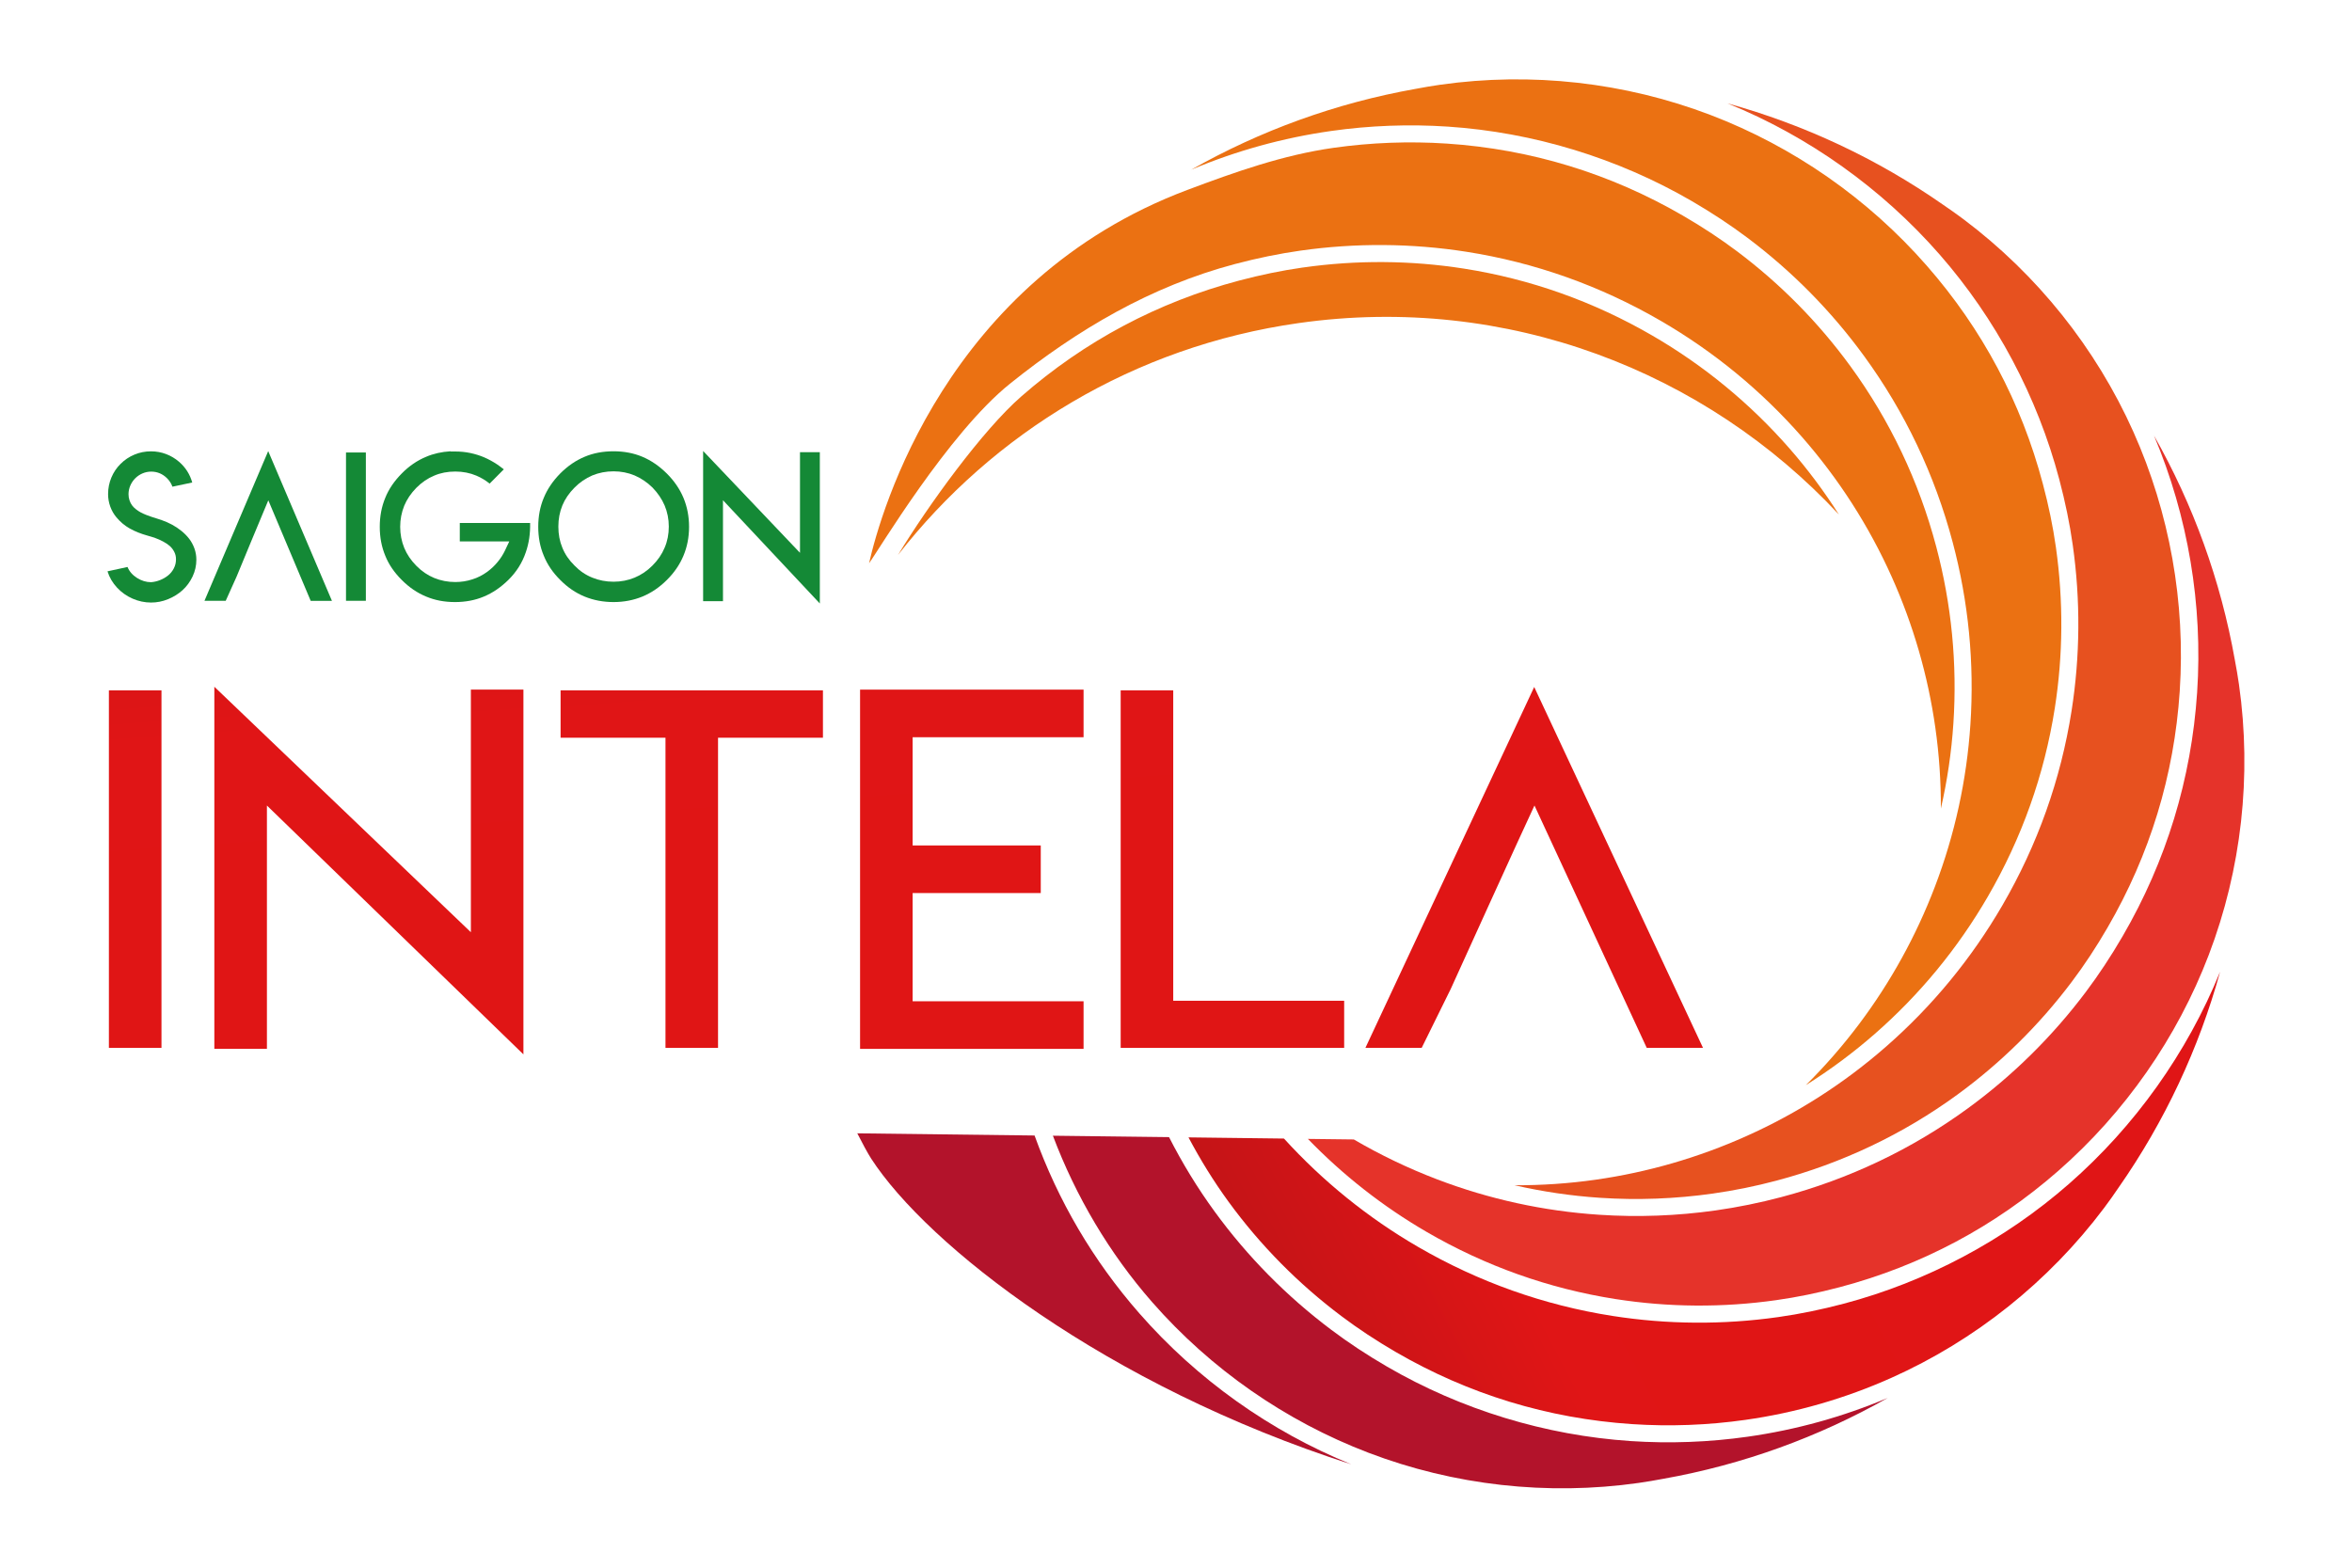 <?xml version="1.0" encoding="utf-8"?>
<!-- Generator: Adobe Illustrator 17.0.0, SVG Export Plug-In . SVG Version: 6.00 Build 0)  -->
<!DOCTYPE svg PUBLIC "-//W3C//DTD SVG 1.1//EN" "http://www.w3.org/Graphics/SVG/1.1/DTD/svg11.dtd">
<svg version="1.1" id="Layer_1" xmlns="http://www.w3.org/2000/svg" xmlns:xlink="http://www.w3.org/1999/xlink" x="0px" y="0px"
	 width="90px" height="60px" viewBox="0 0 90 60" enable-background="new 0 0 90 60" xml:space="preserve">
<g id="XMLID_550_">
	<path id="XMLID_608_" fill="#EB7112" d="M38.644,14.688c2.592-2.081,5.399-3.731,8.613-4.583c0.865-0.229,1.684-0.396,2.505-0.513
		c2.111-0.299,4.248-0.285,6.352,0.044c2.621,0.411,5.124,1.301,7.439,2.645c2.038,1.183,3.857,2.68,5.407,4.45
		c1.404,1.605,2.557,3.403,3.427,5.345c0.825,1.842,1.387,3.784,1.669,5.774c0.146,1.026,0.216,2.06,0.212,3.096
		c0.245-1.07,0.406-2.16,0.479-3.261c0.151-2.278-0.07-4.552-0.656-6.76c-0.665-2.509-1.772-4.835-3.289-6.915
		c-1.214-1.665-2.669-3.141-4.325-4.386c-0.637-0.479-1.334-0.939-2.071-1.366c-2.787-1.62-5.83-2.549-9.045-2.763
		C53.919,5.4,52.46,5.455,51.026,5.658c-1.933,0.274-3.769,0.926-5.591,1.611C36.2,10.74,33.702,19.582,33.255,21.557
		C33.584,21.117,36.279,16.587,38.644,14.688z"/>
	<path id="XMLID_607_" fill="#E7511F" d="M74.218,9.738c2.158,2.466,3.743,5.444,4.582,8.613c0.23,0.871,0.399,1.691,0.514,2.505
		c0.3,2.113,0.285,4.25-0.045,6.352c-0.411,2.621-1.301,5.125-2.646,7.44c-1.183,2.039-2.68,3.858-4.45,5.407
		c-1.604,1.405-3.402,2.557-5.345,3.426c-1.84,0.825-3.782,1.387-5.773,1.67c-1.026,0.146-2.062,0.216-3.098,0.212
		c1.07,0.245,2.16,0.406,3.262,0.48c1.438,0.096,2.892,0.041,4.322-0.162c0.818-0.116,1.638-0.282,2.437-0.495
		c2.51-0.666,4.837-1.772,6.916-3.287c1.664-1.214,3.14-2.669,4.385-4.325c0.483-0.642,0.93-1.319,1.366-2.071
		c1.62-2.788,2.55-5.831,2.763-9.046c0.226-3.396-0.386-6.829-1.773-9.929c-1.433-3.204-3.679-6.016-6.495-8.133
		c-0.256-0.192-0.515-0.375-0.78-0.555c-2.532-1.768-5.327-3.074-8.257-3.884C69.208,5.219,72.006,7.211,74.218,9.738z"/>
	<path id="XMLID_606_" fill="#EB7112" d="M55.406,4.846c3.271,0.218,6.497,1.204,9.331,2.85c0.763,0.444,1.481,0.917,2.134,1.408
		c1.706,1.282,3.207,2.804,4.459,4.523c1.563,2.144,2.704,4.543,3.391,7.131c0.605,2.276,0.833,4.62,0.677,6.97
		c-0.141,2.127-0.597,4.213-1.356,6.202c-0.718,1.885-1.695,3.656-2.902,5.263c-0.622,0.828-1.303,1.609-2.038,2.338
		c0.929-0.583,1.813-1.239,2.643-1.966c1.717-1.503,3.169-3.267,4.316-5.243c1.304-2.245,2.167-4.672,2.566-7.215
		c0.319-2.035,0.333-4.107,0.043-6.16c-0.113-0.797-0.276-1.591-0.5-2.43c-0.824-3.116-2.319-5.925-4.442-8.349
		c-2.241-2.562-5.102-4.556-8.274-5.767c-3.278-1.252-6.855-1.652-10.343-1.158c-0.318,0.045-0.63,0.1-0.945,0.159
		c-3.04,0.54-5.94,1.594-8.583,3.093c1.71-0.722,3.509-1.22,5.354-1.482C52.414,4.803,53.918,4.747,55.406,4.846z"/>
	<path id="XMLID_605_" fill="#EB7112" d="M49.695,12.365c7.97-1.131,15.572,1.851,20.671,7.328
		c-0.565-0.888-1.196-1.735-1.893-2.532c-1.503-1.717-3.267-3.169-5.243-4.316c-2.244-1.303-4.671-2.166-7.215-2.565
		c-2.035-0.319-4.107-0.333-6.16-0.041l-0.017,0.002c-0.782,0.111-1.594,0.278-2.413,0.495c-3.115,0.824-5.925,2.319-8.351,4.442
		c-1.48,1.294-3.548,4.151-4.712,6.062C38.001,16.578,43.376,13.261,49.695,12.365z"/>
	<path id="XMLID_604_" fill="#E5332A" d="M54.598,47.153c2.244,1.303,4.672,2.166,7.215,2.565c2.037,0.319,4.11,0.333,6.159,0.042
		c0.797-0.113,1.592-0.276,2.43-0.497c3.116-0.825,5.925-2.32,8.35-4.443c2.562-2.242,4.557-5.103,5.767-8.273
		c1.252-3.279,1.652-6.856,1.157-10.344c-0.045-0.316-0.099-0.629-0.159-0.944c-0.54-3.042-1.593-5.941-3.093-8.586
		c1.303,3.087,1.873,6.474,1.65,9.827c-0.221,3.317-1.18,6.456-2.85,9.33c-0.441,0.759-0.915,1.477-1.409,2.135
		c-1.281,1.705-2.803,3.206-4.522,4.46c-2.143,1.563-4.542,2.704-7.131,3.391c-0.824,0.219-1.668,0.39-2.512,0.51
		c-1.476,0.209-2.975,0.265-4.458,0.166c-2.126-0.14-4.213-0.596-6.203-1.356c-1.105-0.421-2.169-0.933-3.185-1.526l-1.757-0.021
		C51.392,44.979,52.918,46.177,54.598,47.153z"/>
	<path id="XMLID_603_" fill="#B3132B" d="M44.084,49.832c2.241,2.561,5.102,4.555,8.274,5.766c3.279,1.253,6.856,1.653,10.344,1.158
		c0.316-0.045,0.629-0.099,0.943-0.158c3.043-0.541,5.944-1.595,8.589-3.095c-1.711,0.723-3.511,1.222-5.358,1.484
		c-1.478,0.21-2.982,0.266-4.471,0.167c-3.271-0.217-6.497-1.203-9.33-2.85c-0.773-0.45-1.471-0.911-2.134-1.409
		c-1.707-1.283-3.208-2.804-4.46-4.522c-0.661-0.906-1.241-1.859-1.747-2.852l-4.444-0.054
		C41.166,45.791,42.45,47.965,44.084,49.832z"/>
	<path id="XMLID_602_" fill="#B3132B" d="M33.334,44.341c2.15,3.318,8.976,8.687,18.375,11.703
		c-3.105-1.261-5.903-3.254-8.115-5.782c-1.769-2.021-3.106-4.306-4.006-6.803l-6.783-0.083C32.969,43.7,33.2,44.134,33.334,44.341z
		"/>
	
		<linearGradient id="XMLID_2_" gradientUnits="userSpaceOnUse" x1="1304.851" y1="-605.484" x2="1334.057" y2="-615.915" gradientTransform="matrix(-0.99 0.141 -0.141 -0.99 1280.672 -742.491)">
		<stop  offset="0" style="stop-color:#E01516"/>
		<stop  offset="0.431" style="stop-color:#E01515"/>
		<stop  offset="0.577" style="stop-color:#E01516"/>
		<stop  offset="1" style="stop-color:#B71318"/>
	</linearGradient>
	<path id="XMLID_601_" fill="url(#XMLID_2_)" d="M79.168,45.312c-2.466,2.159-5.444,3.743-8.613,4.583
		c-0.863,0.228-1.682,0.396-2.505,0.513c-2.114,0.3-4.251,0.285-6.351-0.044c-2.62-0.41-5.124-1.3-7.441-2.645
		c-1.917-1.113-3.638-2.508-5.126-4.143l-3.654-0.045c0.452,0.852,0.958,1.674,1.53,2.459c1.212,1.664,2.667,3.139,4.326,4.385
		c0.639,0.481,1.316,0.928,2.07,1.367c2.785,1.619,5.829,2.549,9.046,2.763c1.444,0.096,2.903,0.041,4.336-0.162
		c1.934-0.274,3.815-0.816,5.592-1.611c3.203-1.433,6.016-3.679,8.133-6.496c0.192-0.255,0.375-0.515,0.555-0.78
		c1.77-2.534,3.076-5.331,3.886-8.263C83.69,40.298,81.697,43.098,79.168,45.312z"/>
	<g id="XMLID_564_">
		<linearGradient id="XMLID_3_" gradientUnits="userSpaceOnUse" x1="7.287" y1="59.897" x2="2.974" y2="5.558">
			<stop  offset="0" style="stop-color:#E01516"/>
			<stop  offset="0.431" style="stop-color:#E01515"/>
			<stop  offset="0.577" style="stop-color:#E01516"/>
			<stop  offset="1" style="stop-color:#B71318"/>
		</linearGradient>
		<path id="XMLID_599_" fill="url(#XMLID_3_)" d="M4.167,26.422h2.012v13.684H4.167V26.422z"/>
		<linearGradient id="XMLID_4_" gradientUnits="userSpaceOnUse" x1="16.188" y1="59.373" x2="11.855" y2="4.785">
			<stop  offset="0" style="stop-color:#E01516"/>
			<stop  offset="0.431" style="stop-color:#E01515"/>
			<stop  offset="0.577" style="stop-color:#E01516"/>
			<stop  offset="1" style="stop-color:#B71318"/>
		</linearGradient>
		<path id="XMLID_597_" fill="url(#XMLID_4_)" d="M18.018,35.679v-1.629v-7.656h2.011v13.96l-9.815-9.524v1.049v8.264H8.202V26.284
			L18.018,35.679z"/>
		<linearGradient id="XMLID_5_" gradientUnits="userSpaceOnUse" x1="28.934" y1="58.365" x2="24.613" y2="3.918">
			<stop  offset="0" style="stop-color:#E01516"/>
			<stop  offset="0.431" style="stop-color:#E01515"/>
			<stop  offset="0.577" style="stop-color:#E01516"/>
			<stop  offset="1" style="stop-color:#B71318"/>
		</linearGradient>
		<path id="XMLID_595_" fill="url(#XMLID_5_)" d="M28.113,26.422h3.377v1.813h-3.377h-0.637v0.571v11.3h-2.011v-11.3v-0.571h-0.638
			h-3.376v-1.813h3.376H28.113z"/>
		<linearGradient id="XMLID_6_" gradientUnits="userSpaceOnUse" x1="39.123" y1="57.674" x2="34.797" y2="3.162">
			<stop  offset="0" style="stop-color:#E01516"/>
			<stop  offset="0.431" style="stop-color:#E01515"/>
			<stop  offset="0.577" style="stop-color:#E01516"/>
			<stop  offset="1" style="stop-color:#B71318"/>
		</linearGradient>
		<path id="XMLID_593_" fill="url(#XMLID_6_)" d="M41.463,26.394v1.822h-5.914h-0.627v0.571v2.991v0.58h0.627h4.276v1.822h-4.276
			h-0.627v0.571v2.991v0.58h0.627h5.914v1.822h-5.914h-2.638V26.394H41.463z"/>
		<linearGradient id="XMLID_7_" gradientUnits="userSpaceOnUse" x1="48.57" y1="56.992" x2="44.244" y2="2.479">
			<stop  offset="0" style="stop-color:#E01516"/>
			<stop  offset="0.431" style="stop-color:#E01515"/>
			<stop  offset="0.577" style="stop-color:#E01516"/>
			<stop  offset="1" style="stop-color:#B71318"/>
		</linearGradient>
		<path id="XMLID_566_" fill="url(#XMLID_7_)" d="M44.894,26.422v11.3v0.58h0.627h5.914v1.804h-8.552V26.422H44.894z"/>
		<linearGradient id="XMLID_8_" gradientUnits="userSpaceOnUse" x1="59.982" y1="56.164" x2="55.66" y2="1.707">
			<stop  offset="0" style="stop-color:#E01516"/>
			<stop  offset="0.431" style="stop-color:#E01515"/>
			<stop  offset="0.577" style="stop-color:#E01516"/>
			<stop  offset="1" style="stop-color:#B71318"/>
		</linearGradient>
		<path id="XMLID_565_" fill="url(#XMLID_8_)" d="M58.707,26.293l-6.459,13.812h2.153l1.112-2.255c0,0,2.793-6.157,3.204-7.021
			c0.404,0.865,4.296,9.276,4.296,9.276h2.153L58.707,26.293z"/>
	</g>
	<g id="XMLID_551_">
		<path id="XMLID_562_" fill="#148936" d="M6.126,22.201c0.113-0.045,0.215-0.104,0.306-0.177c0.091-0.073,0.164-0.163,0.219-0.27
			c0.056-0.107,0.083-0.221,0.083-0.343c0.002-0.102-0.019-0.197-0.064-0.286c-0.045-0.089-0.102-0.164-0.171-0.226
			c-0.07-0.062-0.156-0.12-0.258-0.174c-0.103-0.054-0.201-0.098-0.294-0.131c-0.093-0.033-0.196-0.065-0.308-0.096
			c-0.251-0.07-0.475-0.159-0.671-0.269s-0.367-0.254-0.515-0.432c-0.101-0.121-0.179-0.258-0.234-0.41
			c-0.055-0.152-0.083-0.311-0.083-0.476c0-0.223,0.042-0.434,0.126-0.634c0.084-0.199,0.201-0.374,0.352-0.523
			c0.152-0.152,0.328-0.27,0.528-0.354c0.2-0.084,0.412-0.126,0.635-0.126c0.203,0,0.396,0.035,0.58,0.105
			c0.184,0.07,0.349,0.169,0.496,0.296c0.247,0.214,0.415,0.478,0.503,0.792l-0.758,0.16c-0.041-0.117-0.109-0.225-0.205-0.322
			c-0.172-0.17-0.375-0.255-0.608-0.255c-0.116,0-0.227,0.023-0.332,0.068c-0.105,0.045-0.198,0.108-0.278,0.188
			c-0.081,0.081-0.144,0.174-0.189,0.279c-0.045,0.105-0.068,0.216-0.068,0.331c0,0.083,0.013,0.161,0.038,0.234
			c0.025,0.073,0.057,0.135,0.096,0.189c0.039,0.053,0.089,0.104,0.151,0.152c0.062,0.048,0.122,0.088,0.18,0.119
			c0.058,0.031,0.127,0.063,0.208,0.095c0.08,0.032,0.15,0.058,0.208,0.076c0.059,0.019,0.128,0.041,0.208,0.066
			c0.08,0.025,0.141,0.045,0.183,0.06c0.139,0.049,0.27,0.107,0.395,0.174c0.125,0.067,0.244,0.147,0.359,0.24
			c0.115,0.093,0.214,0.194,0.297,0.302c0.083,0.108,0.149,0.231,0.199,0.368c0.049,0.137,0.074,0.281,0.074,0.431
			c0,0.224-0.048,0.438-0.145,0.643c-0.097,0.204-0.225,0.379-0.384,0.523c-0.159,0.144-0.344,0.259-0.555,0.345
			s-0.427,0.128-0.648,0.128c-0.244,0-0.48-0.05-0.707-0.149c-0.227-0.099-0.427-0.24-0.597-0.423
			c-0.17-0.183-0.292-0.391-0.364-0.623L4.879,21.7c0.071,0.171,0.192,0.31,0.364,0.419c0.171,0.108,0.351,0.163,0.538,0.163
			C5.898,22.273,6.013,22.246,6.126,22.201z"/>
		<path id="XMLID_560_" fill="#148936" d="M13.24,17.318h0.76v5.676h-0.76V17.318z"/>
		<path id="XMLID_558_" fill="#148936" d="M17.244,17.28h0.172c0.201,0,0.393,0.019,0.576,0.057
			c0.193,0.041,0.373,0.097,0.538,0.168c0.17,0.074,0.336,0.164,0.496,0.271c0.071,0.048,0.155,0.111,0.252,0.187l-0.542,0.546
			c-0.155-0.125-0.324-0.227-0.508-0.305c-0.247-0.104-0.515-0.157-0.805-0.157c-0.298,0-0.567,0.052-0.809,0.157
			c-0.247,0.102-0.475,0.257-0.683,0.466c-0.206,0.211-0.36,0.439-0.462,0.683c-0.104,0.257-0.156,0.527-0.156,0.809
			c0,0.285,0.052,0.555,0.156,0.809c0.102,0.247,0.256,0.475,0.462,0.683c0.206,0.209,0.434,0.364,0.683,0.466
			c0.254,0.104,0.524,0.156,0.809,0.156c0.224,0,0.442-0.034,0.653-0.103c0.199-0.061,0.391-0.159,0.576-0.294
			c0.15-0.112,0.28-0.235,0.389-0.37c0.115-0.137,0.21-0.286,0.286-0.447l0.16-0.34H19.11h-1.516v-0.706h0.065h2.626
			c0.01,0.402-0.045,0.775-0.164,1.118c-0.137,0.405-0.361,0.76-0.672,1.065c-0.288,0.282-0.599,0.494-0.935,0.634
			c-0.333,0.14-0.701,0.21-1.103,0.21c-0.405,0-0.772-0.07-1.103-0.21c-0.341-0.14-0.651-0.351-0.932-0.634
			c-0.29-0.288-0.501-0.598-0.634-0.931c-0.14-0.336-0.21-0.705-0.21-1.107c0-0.4,0.07-0.769,0.21-1.107
			c0.132-0.331,0.344-0.643,0.634-0.935c0.277-0.282,0.588-0.495,0.932-0.637c0.28-0.12,0.59-0.19,0.932-0.21L17.244,17.28z"/>
		<path id="XMLID_555_" fill="#148936" d="M24.581,17.482c0.333,0.14,0.645,0.354,0.935,0.641c0.285,0.285,0.497,0.596,0.637,0.931
			c0.143,0.344,0.214,0.713,0.214,1.107c0,0.397-0.071,0.766-0.214,1.107c-0.14,0.338-0.352,0.649-0.637,0.931
			c-0.28,0.28-0.592,0.491-0.935,0.634c-0.344,0.14-0.711,0.21-1.103,0.21c-0.397,0-0.766-0.07-1.107-0.21
			c-0.341-0.14-0.651-0.351-0.931-0.634c-0.288-0.285-0.499-0.597-0.634-0.935c-0.14-0.331-0.21-0.699-0.21-1.103
			c0-0.402,0.07-0.77,0.21-1.103c0.135-0.333,0.346-0.646,0.634-0.939c0.285-0.285,0.595-0.497,0.931-0.637
			c0.331-0.14,0.7-0.21,1.107-0.21C23.88,17.272,24.248,17.342,24.581,17.482z M22.665,18.196c-0.257,0.112-0.484,0.267-0.68,0.466
			c-0.209,0.209-0.364,0.436-0.466,0.683c-0.102,0.249-0.153,0.519-0.153,0.809c0,0.295,0.051,0.565,0.153,0.809
			c0.099,0.247,0.254,0.475,0.466,0.683c0.196,0.204,0.422,0.358,0.68,0.462c0.254,0.104,0.526,0.156,0.813,0.156
			c0.285,0,0.553-0.052,0.805-0.156c0.252-0.104,0.48-0.258,0.683-0.462c0.209-0.209,0.364-0.436,0.466-0.683
			c0.107-0.247,0.16-0.517,0.16-0.809c0-0.288-0.054-0.557-0.16-0.809c-0.105-0.244-0.258-0.472-0.462-0.683
			c-0.204-0.201-0.433-0.356-0.687-0.466c-0.252-0.104-0.52-0.157-0.805-0.157C23.19,18.039,22.919,18.092,22.665,18.196z"/>
		<path id="XMLID_553_" fill="#148936" d="M30.612,21.158v-0.676v-3.176h0.759v5.791l-3.706-3.951v0.435v3.428h-0.76v-5.749
			L30.612,21.158z"/>
		<path id="XMLID_552_" fill="#148936" d="M10.263,17.265l-2.439,5.73h0.813l0.42-0.935c0,0,1.055-2.554,1.21-2.912
			c0.153,0.359,1.622,3.848,1.622,3.848h0.813L10.263,17.265z"/>
	</g>
</g>
</svg>
